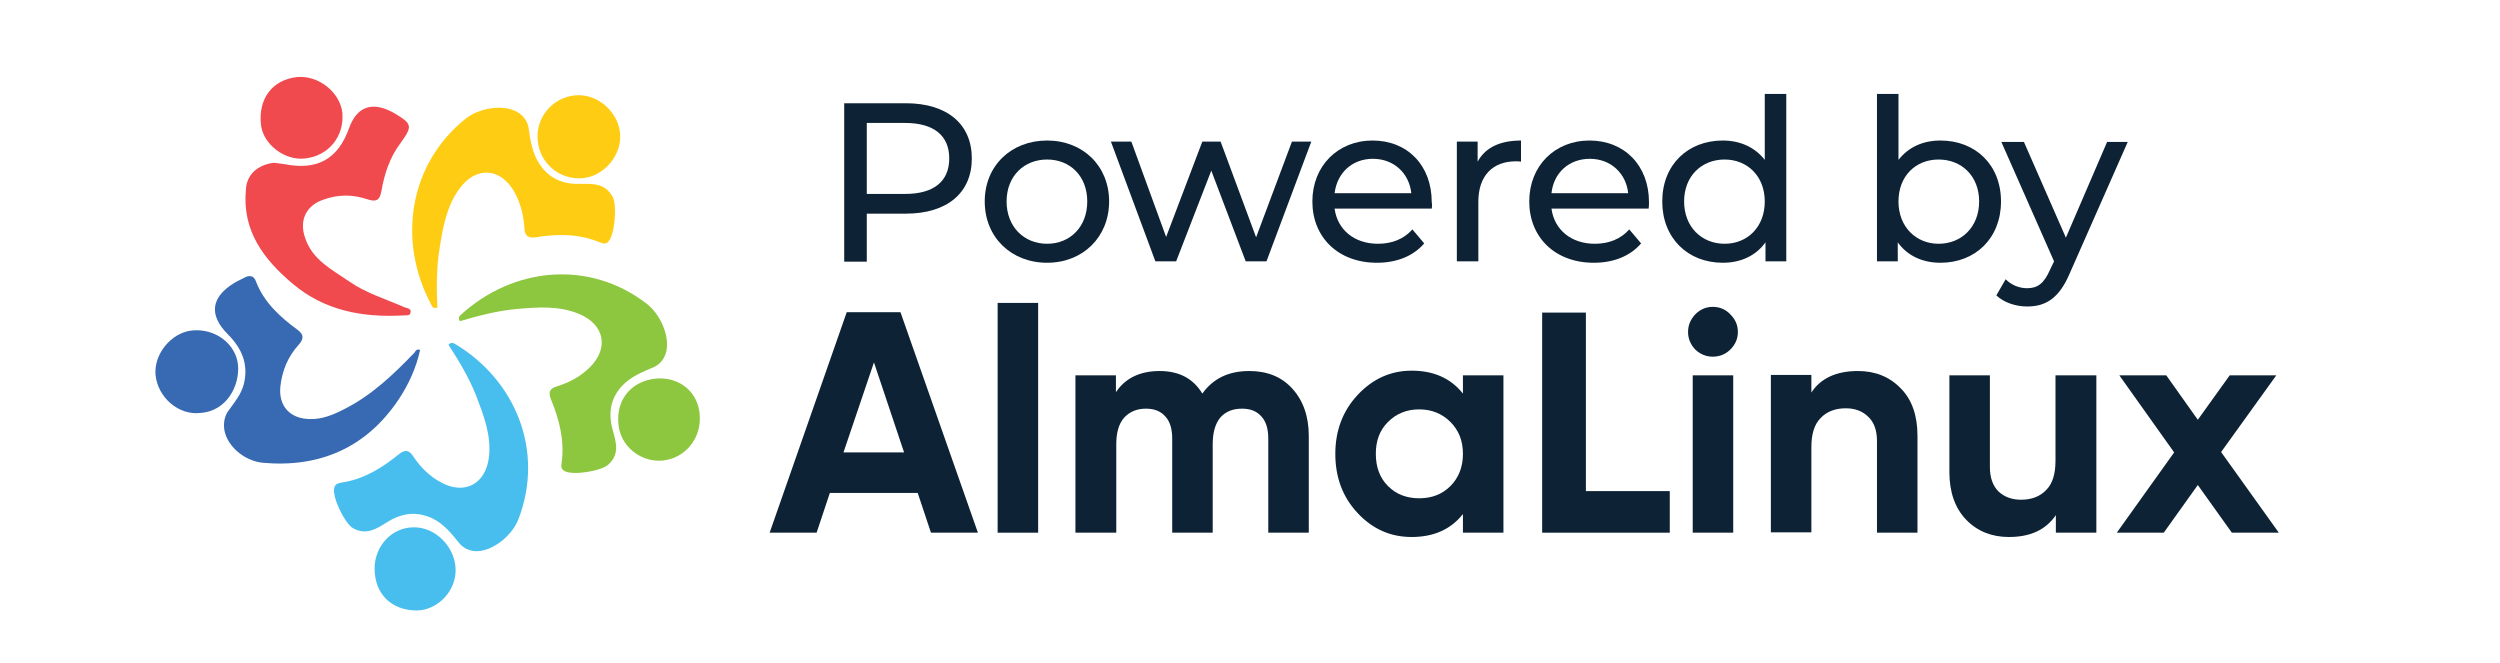 <?xml version="1.0" encoding="utf-8"?>
<!-- Generator: Adobe Illustrator 22.1.0, SVG Export Plug-In . SVG Version: 6.00 Build 0)  -->
<svg version="1.1" id="Layer_1" xmlns="http://www.w3.org/2000/svg" xmlns:xlink="http://www.w3.org/1999/xlink" x="0px" y="0px"
	 viewBox="0 0 697.4 185" style="enable-background:new 0 0 697.4 185;" xml:space="preserve">
<style type="text/css">
	.st0{fill:#8DC63F;}
	.st1{fill:#48BEEE;}
	.st2{fill:#FFCC14;}
	.st3{fill:#376AB3;}
	.st4{fill:#F0494E;}
	.st5{fill:#0D2335;}
</style>
<g>
	<g>
		<g>
			<path class="st0" d="M183.1,105.6c6.5-0.5,11.7,3.8,12.1,10.2c0.5,6.6-4.2,12.2-10.6,12.7c-6.1,0.4-11.7-4.2-12.1-10.4
				C171.9,111.3,176.3,106.2,183.1,105.6"/>
		</g>
		<g>
			<path class="st1" d="M104.5,158.6c0-6.4,4.9-11.5,10.9-11.5c6.1-0.1,11.6,5.5,11.7,11.8c0.1,6-5,11.3-10.8,11.4
				C109.2,170.3,104.5,165.7,104.5,158.6"/>
		</g>
		<g>
			<path class="st2" d="M122,85.8c-1,0.4-1.4-0.1-1.8-1c-9.2-17.3-6.4-38.8,9.7-51.7c4.3-3.4,12.2-4.3,15.7-0.9
				c1.4,1.4,1.8,2.7,2,4.4c0.5,3.7,1.3,7.4,3.8,10.4c2.7,3.2,6.2,4.4,10.3,4.3c3.4,0,7-0.4,9.2,3.6c1.3,2.3,0.6,10.9-1.3,12.6
				c-0.9,0.8-1.7,0.3-2.5,0c-5.8-2.3-11.7-2.3-17.7-1.3c-2,0.3-3-0.4-3.1-2.4c-0.2-3.7-1.1-7.2-2.9-10.4c-3.8-6.6-10.6-7.1-15.2-0.8
				c-3.7,5-4.7,11.1-5.6,16.9C121.7,75,121.8,80.5,122,85.8C121.9,85.9,122,85.8,122,85.8"/>
		</g>
		<g>
			<path class="st0" d="M128.3,89.6c-0.6-0.9-0.2-1.4,0.5-2c14.3-12.9,35.4-15.4,51.7-2.8c4.3,3.4,7.1,10.8,4.7,15
				c-1,1.7-2.1,2.4-3.7,3c-3.4,1.4-6.8,3-9,6.1c-2.4,3.3-2.7,7-1.6,11c0.9,3.3,2.1,6.7-1.2,9.7c-1.9,1.8-10.2,3.2-12.4,1.7
				c-1-0.7-0.7-1.6-0.6-2.4c0.8-6.1-0.7-11.9-3-17.5c-0.8-1.9-0.4-3,1.6-3.6c3.5-1.1,6.6-2.7,9.2-5.3c5.4-5.3,4.2-11.9-2.9-14.9
				c-5.7-2.4-11.7-1.9-17.5-1.4C138.6,86.7,133.4,88.1,128.3,89.6C128.3,89.5,128.3,89.6,128.3,89.6"/>
		</g>
		<g>
			<path class="st1" d="M125.1,96.2c0.7-0.8,1.3-0.6,2.1-0.1c16.5,10,24.8,29.6,17.4,48.8c-2,5.1-8.4,9.8-13.1,8.7
				c-1.9-0.5-2.9-1.4-3.9-2.7c-2.3-2.9-4.8-5.7-8.5-6.9c-3.9-1.3-7.5-0.6-11,1.6c-2.9,1.8-5.9,3.9-9.7,1.7c-2.2-1.3-6-8.9-5.1-11.4
				c0.4-1.1,1.3-1.1,2.1-1.3c6.1-0.9,11.2-4.1,15.9-7.9c1.6-1.3,2.8-1.2,3.9,0.5c2,3,4.5,5.6,7.7,7.3c6.6,3.7,12.6,0.6,13.5-7
				c0.7-6.1-1.5-11.7-3.6-17.2C130.8,105.3,128,100.6,125.1,96.2C125.1,96.1,125.1,96.2,125.1,96.2"/>
		</g>
		<g>
			<path class="st3" d="M117.2,97.6c-1.1,5.1-3.3,9.8-6.1,14c-9,13.3-21.9,18.9-37.7,17.5c-5.6-0.5-10.6-5.2-10.9-9.9
				c-0.1-1.9,0.3-3.5,1.5-5c1.6-2.2,3.3-4.3,4-7c1.4-5.5-0.5-10-4.4-13.9c-5.4-5.4-4.8-10.4,1.8-14.4c0.8-0.5,1.8-0.9,2.7-1.4
				c1.4-0.8,2.7-0.7,3.3,1c2.2,5.8,6.7,9.9,11.6,13.5c1.9,1.4,1.7,2.6,0.3,4.2c-3,3.3-4.6,7.2-5.1,11.7c-0.5,5.4,2.7,8.9,8.2,9
				c3.5,0.1,6.6-1.2,9.7-2.8c7.7-3.9,13.7-9.7,19.5-15.7C116,97.8,116.2,97.3,117.2,97.6"/>
		</g>
		<g>
			<path class="st4" d="M76.4,45.4c0.6,0.1,1.8,0.2,3,0.4c9.1,1.8,14.9-1.4,18-10.1c2.1-5.8,6.2-7.4,11.7-4.6
				c0.2,0.1,0.4,0.2,0.6,0.3c5.4,3.2,5.5,3.7,1.9,8.7c-2.9,3.9-4.4,8.5-5.2,13.2c-0.5,2.6-1.4,3.1-3.9,2.3
				c-4.1-1.4-8.2-1.4-12.3,0.1c-4.8,1.6-6.8,5.8-5.1,10.6c2,6.2,7.5,8.9,12.3,12.2c4.7,3.3,10.2,4.9,15.4,7.2
				c0.7,0.3,2.1,0.3,1.7,1.6c-0.2,0.9-1.3,0.6-2.1,0.7c-11.2,0.6-21.8-1.3-30.7-8.8c-8.1-6.8-14.2-14.8-13.1-26.3
				C68.8,48.8,71.7,46,76.4,45.4"/>
		</g>
		<g>
			<path class="st3" d="M55.9,115.2c-6,0.7-11.8-4.2-12.5-10.5c-0.6-5.9,4.4-11.9,10.1-12.5c6.5-0.7,12.3,3.7,12.9,9.6
				C66.9,107.7,63.2,114.7,55.9,115.2"/>
		</g>
		<g>
			<path class="st2" d="M160.4,26.6c6.2-0.6,12.1,4.5,12.6,10.8c0.4,6-4.5,11.7-10.4,12.3c-6.4,0.6-12.1-4.1-12.6-10.6
				C149.4,32.8,154.1,27.2,160.4,26.6"/>
		</g>
		<g>
			<path class="st4" d="M95.5,31.4c0.6,6.6-3.8,12.1-10.4,12.8c-5.6,0.7-11.7-3.9-12.3-9.4c-0.8-7.2,3.1-12.5,10-13.3
				C88.7,20.9,94.8,25.6,95.5,31.4"/>
		</g>
	</g>
	<g>
		<g>
			<path class="st5" d="M259.7,148.6l-3.7-11.1h-24.5l-3.7,11.1h-13.1l21.5-61.5h15l21.6,61.5H259.7z M235.3,126.2h16.9l-8.4-25.1
				L235.3,126.2z"/>
		</g>
		<g>
			<rect x="278.3" y="84.5" class="st5" width="11.3" height="64.1"/>
		</g>
		<g>
			<path class="st5" d="M348.5,103.5c5,0,9,1.6,12,4.9c3,3.3,4.6,7.7,4.6,13.2v27h-11.3v-26.3c0-2.6-0.6-4.7-1.9-6.1
				c-1.3-1.5-3.1-2.2-5.4-2.2c-2.6,0-4.6,0.8-6.1,2.5c-1.4,1.7-2.1,4.2-2.1,7.4v24.7h-11.3v-26.3c0-2.6-0.6-4.7-1.9-6.1
				c-1.3-1.5-3.1-2.2-5.4-2.2c-2.5,0-4.5,0.8-6.1,2.5c-1.5,1.7-2.2,4.2-2.2,7.4v24.7H300v-43.9h11.3v4.7c2.6-3.9,6.7-5.9,12.2-5.9
				c5.4,0,9.4,2.1,11.9,6.3C338.4,105.6,342.7,103.5,348.5,103.5"/>
		</g>
		<g>
			<path class="st5" d="M408.1,104.7h11.3v43.9h-11.3v-5.2c-3.4,4.3-8.2,6.4-14.3,6.4c-5.9,0-10.9-2.2-15.1-6.7
				c-4.2-4.5-6.2-10-6.2-16.5s2.1-12,6.2-16.4c4.2-4.5,9.2-6.8,15.1-6.8c6.1,0,10.9,2.1,14.3,6.4V104.7z M387.2,135.6
				c2.3,2.3,5.2,3.4,8.7,3.4c3.5,0,6.4-1.1,8.7-3.4c2.3-2.3,3.5-5.3,3.5-9s-1.2-6.6-3.5-8.9c-2.3-2.3-5.2-3.5-8.7-3.5
				c-3.5,0-6.4,1.2-8.7,3.5c-2.3,2.3-3.4,5.2-3.4,8.9S384.9,133.3,387.2,135.6"/>
		</g>
		<g>
			<polygon class="st5" points="442.4,137 465.8,137 465.8,148.6 430.2,148.6 430.2,87.2 442.4,87.2 			"/>
		</g>
		<g>
			<path class="st5" d="M477.8,99.5c-1.9,0-3.5-0.7-4.9-2c-1.3-1.4-2-3-2-4.9c0-1.9,0.7-3.5,2-4.9c1.4-1.4,3-2.1,4.9-2.1
				c1.9,0,3.6,0.7,4.9,2.1c1.4,1.4,2.1,3,2.1,4.9c0,1.9-0.7,3.5-2.1,4.9C481.4,98.8,479.7,99.5,477.8,99.5 M472.2,104.7h11.3v43.9
				h-11.3V104.7z"/>
		</g>
		<g>
			<path class="st5" d="M518.3,103.5c4.8,0,8.8,1.6,11.9,4.8c3.2,3.2,4.7,7.7,4.7,13.3v27h-11.3v-25.6c0-2.9-0.8-5.2-2.4-6.7
				c-1.6-1.6-3.7-2.4-6.3-2.4c-2.9,0-5.3,0.9-7,2.7c-1.8,1.8-2.6,4.5-2.6,8.2v23.7h-11.3v-43.9h11.3v4.9
				C507.9,105.5,512.3,103.5,518.3,103.5"/>
		</g>
		<g>
			<path class="st5" d="M573.5,104.7h11.3v43.9h-11.3v-4.9c-2.8,4.1-7.1,6.1-13.1,6.1c-4.8,0-8.8-1.6-11.9-4.8
				c-3.1-3.2-4.7-7.7-4.7-13.3v-27h11.3v25.6c0,2.9,0.8,5.2,2.4,6.8c1.6,1.5,3.7,2.3,6.3,2.3c2.9,0,5.3-0.9,7-2.7
				c1.8-1.8,2.6-4.5,2.6-8.2V104.7z"/>
		</g>
		<g>
			<polygon class="st5" points="635.7,148.6 622.6,148.6 613.1,135.3 603.6,148.6 590.5,148.6 606.5,126.2 591.2,104.7 604.3,104.7 
				613.1,117.1 622,104.7 635,104.7 619.6,126.1 			"/>
		</g>
	</g>
	<g>
		<path class="st5" d="M271.1,44.2c0,9.6-6.9,15.4-18.4,15.4h-10.9v13.4h-6.3V28.8h17.2C264.2,28.8,271.1,34.6,271.1,44.2z
			 M264.8,44.2c0-6.3-4.2-9.9-12.3-9.9h-10.7v19.8h10.7C260.6,54.1,264.8,50.5,264.8,44.2z"/>
		<path class="st5" d="M274.7,56.2c0-10,7.4-17,17.4-17s17.3,7.1,17.3,17s-7.3,17.1-17.3,17.1S274.7,66.2,274.7,56.2z M303.3,56.2
			c0-7.1-4.8-11.7-11.2-11.7s-11.3,4.6-11.3,11.7c0,7.1,4.9,11.8,11.3,11.8S303.3,63.3,303.3,56.2z"/>
		<path class="st5" d="M365.8,39.5l-12.5,33.4h-5.8l-9.6-25.3l-9.8,25.3h-5.8l-12.4-33.4h5.7l9.7,26.6l10.1-26.6h5.1l9.9,26.7
			l10-26.7H365.8z"/>
		<path class="st5" d="M399.4,58.2h-27.1c0.8,5.9,5.5,9.8,12.1,9.8c3.9,0,7.2-1.3,9.6-4l3.3,3.9c-3,3.5-7.6,5.4-13.2,5.4
			c-10.8,0-18-7.1-18-17.1c0-9.9,7.1-17,16.8-17s16.5,6.9,16.5,17.2C399.5,56.9,399.5,57.7,399.4,58.2z M372.3,53.9h21.4
			c-0.6-5.6-4.9-9.6-10.7-9.6C377.2,44.3,373,48.2,372.3,53.9z"/>
		<path class="st5" d="M424.3,39.2v5.9c-0.5-0.1-0.9-0.1-1.4-0.1c-6.5,0-10.5,4-10.5,11.3v16.6h-6V39.5h5.8v5.6
			C414.3,41.2,418.4,39.2,424.3,39.2z"/>
		<path class="st5" d="M459.9,58.2h-27.1c0.8,5.9,5.5,9.8,12.1,9.8c3.9,0,7.2-1.3,9.6-4l3.3,3.9c-3,3.5-7.6,5.4-13.2,5.4
			c-10.8,0-18-7.1-18-17.1c0-9.9,7.1-17,16.8-17S460,46.1,460,56.4C460,56.9,460,57.7,459.9,58.2z M432.8,53.9h21.4
			c-0.6-5.6-4.9-9.6-10.7-9.6C437.7,44.3,433.4,48.2,432.8,53.9z"/>
		<path class="st5" d="M498.3,26.2v46.7h-5.8v-5.3c-2.7,3.8-7,5.7-11.9,5.7c-9.8,0-16.9-6.9-16.9-17.1s7.1-17,16.9-17
			c4.7,0,8.9,1.8,11.7,5.4V26.2H498.3z M492.3,56.2c0-7.1-4.9-11.7-11.2-11.7c-6.4,0-11.3,4.6-11.3,11.7c0,7.1,4.9,11.8,11.3,11.8
			C487.5,68,492.3,63.3,492.3,56.2z"/>
		<path class="st5" d="M558.2,56.2c0,10.2-7.1,17.1-16.9,17.1c-4.9,0-9.2-1.9-11.9-5.7v5.3h-5.8V26.2h6v18.4
			c2.8-3.6,6.9-5.4,11.7-5.4C551.1,39.2,558.2,46,558.2,56.2z M552.1,56.2c0-7.1-4.9-11.7-11.3-11.7c-6.4,0-11.2,4.6-11.2,11.7
			c0,7.1,4.9,11.8,11.2,11.8C547.2,68,552.1,63.3,552.1,56.2z"/>
		<path class="st5" d="M593.6,39.5l-16.2,36.7c-3,7.1-6.8,9.3-11.9,9.3c-3.2,0-6.5-1.1-8.6-3.1l2.6-4.5c1.6,1.6,3.7,2.5,6,2.5
			c2.9,0,4.7-1.3,6.4-5.2l1.1-2.3l-14.7-33.3h6.3l11.7,26.7l11.5-26.7H593.6z"/>
	</g>
</g>
</svg>
